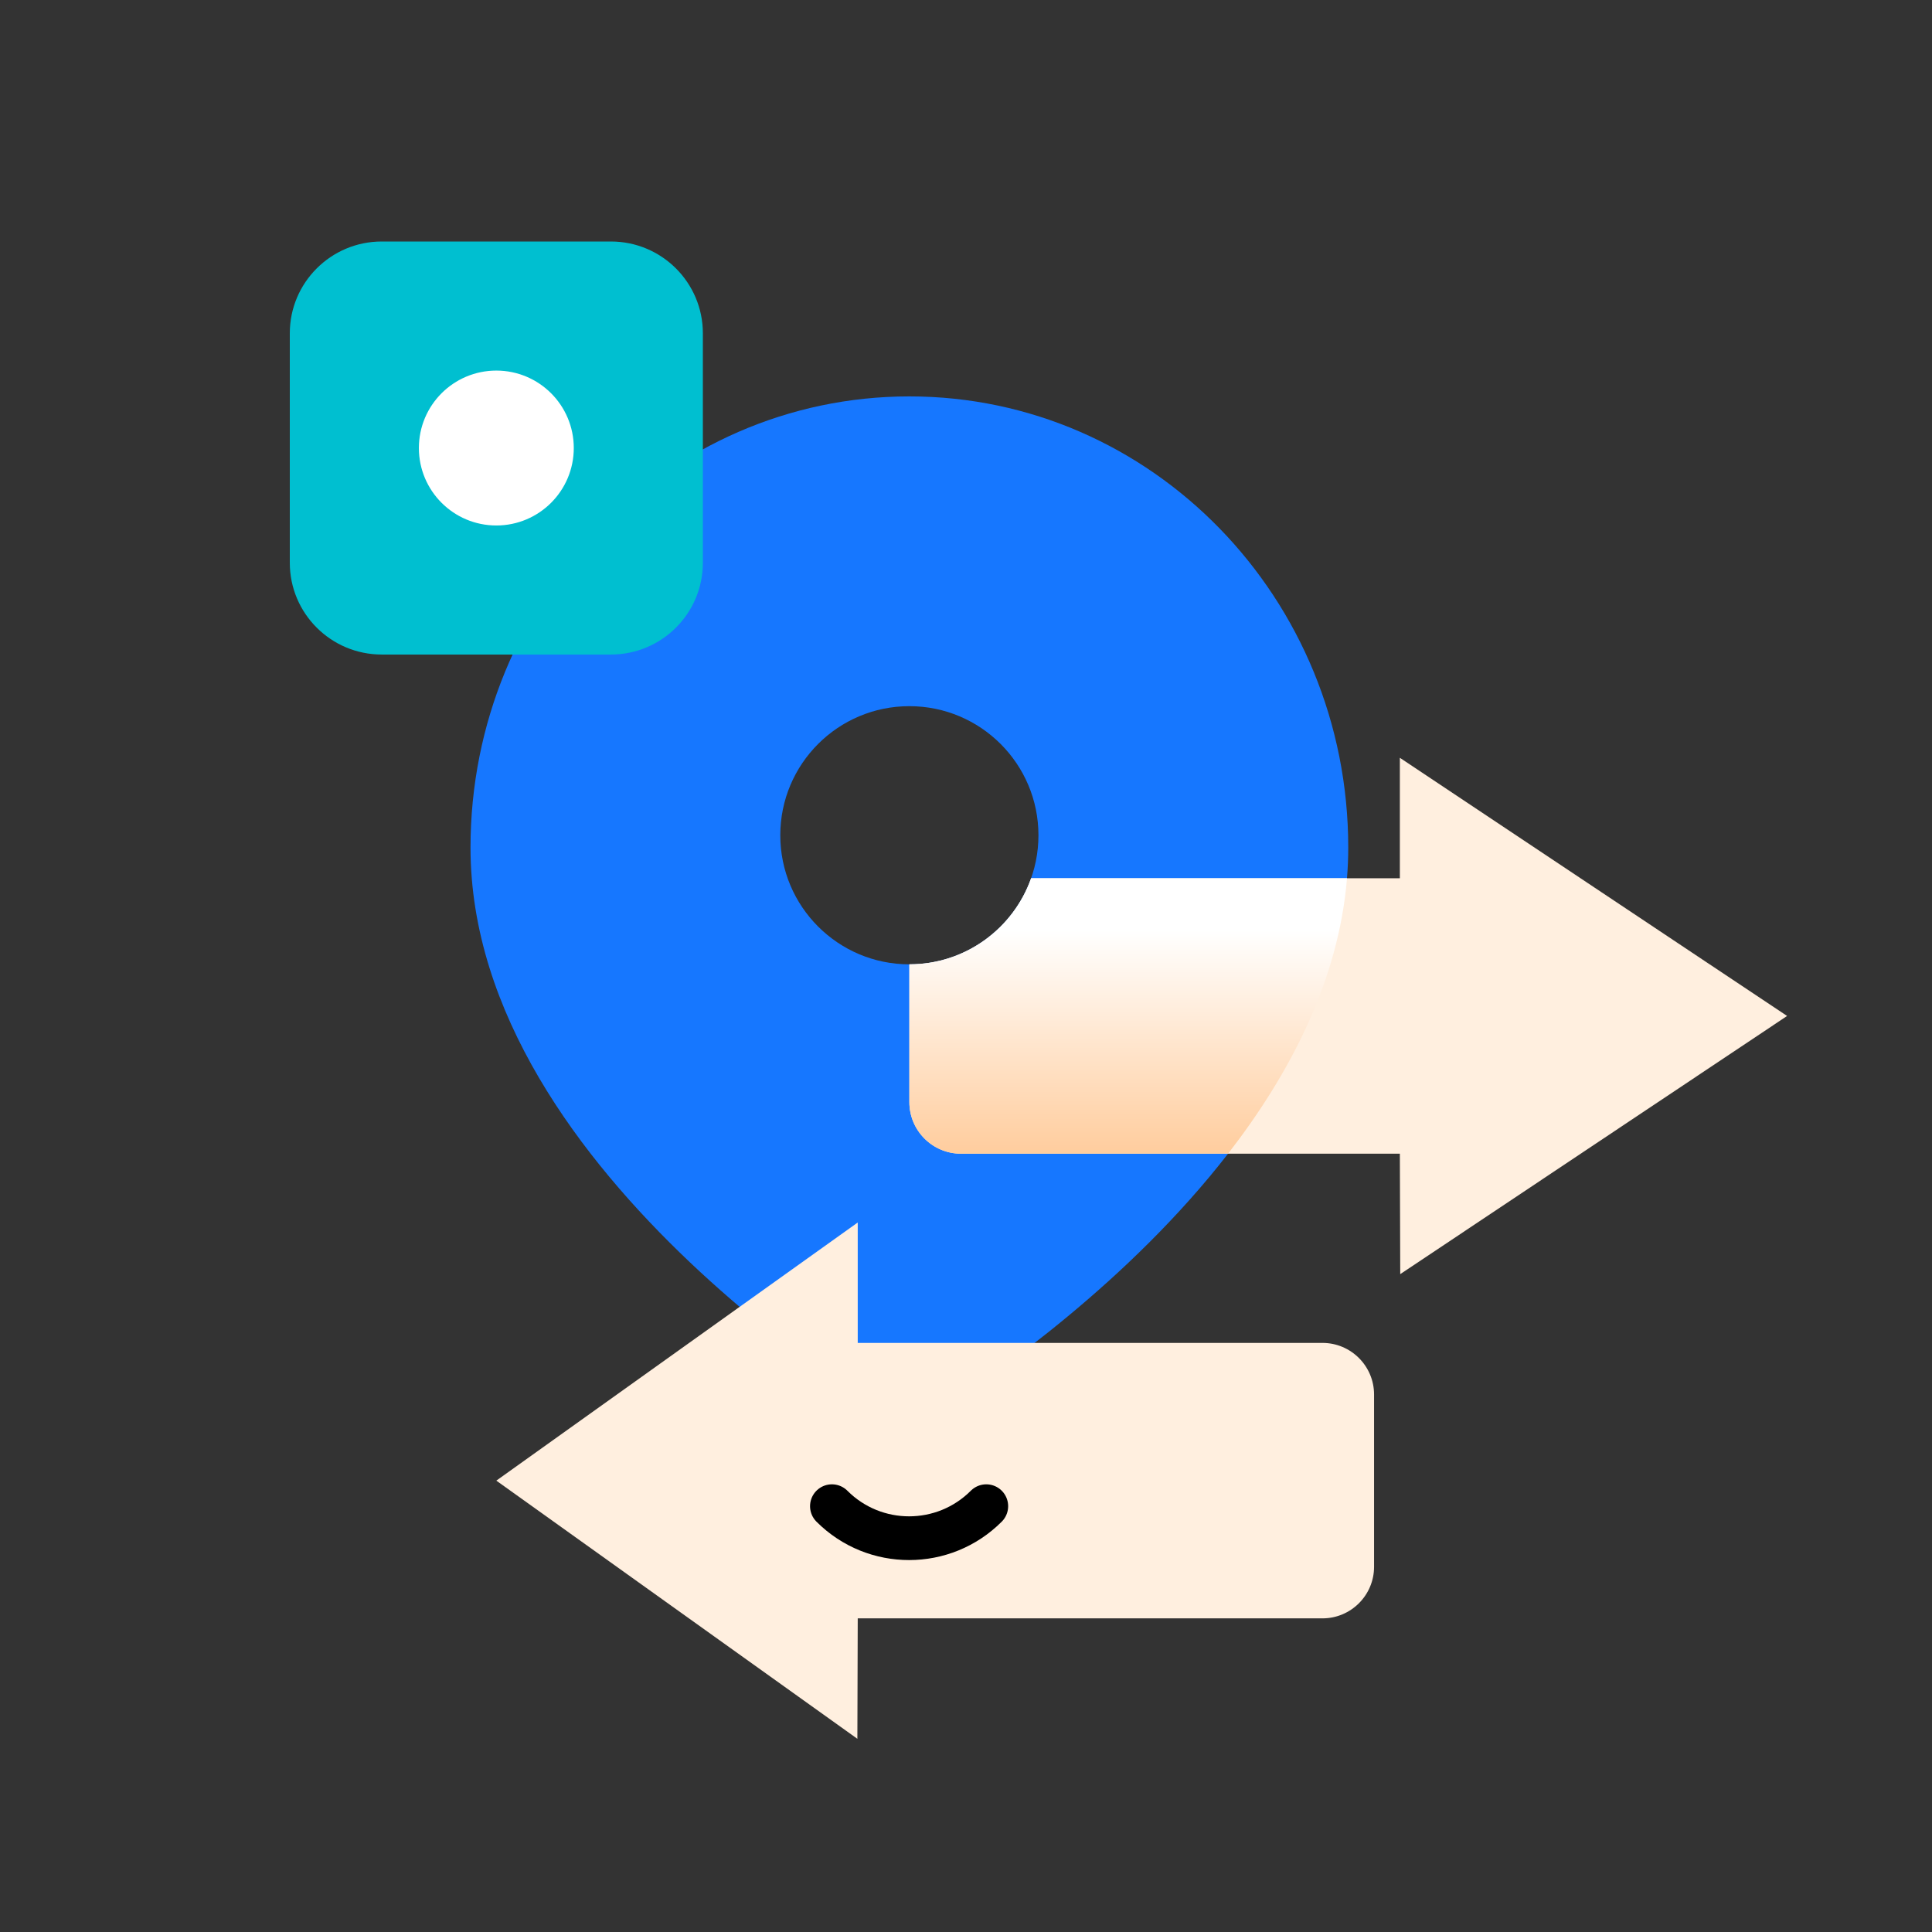 <svg width="80" height="80" viewBox="0 0 80 80" fill="none" xmlns="http://www.w3.org/2000/svg">
<rect x="0" y="0" width="80" height="80" fill="#333333" stroke="none"/>
<g style="mix-blend-mode:multiply">
<path fill-rule="evenodd" clip-rule="evenodd" d="M37.655 59.172C37.655 59.172 55.828 48.794 55.828 35.095C55.828 24.778 47.691 16.414 37.655 16.414C27.619 16.414 19.483 24.778 19.483 35.095C19.483 48.794 37.655 59.172 37.655 59.172ZM43 34.586C43 37.538 40.607 39.931 37.655 39.931C34.703 39.931 32.31 37.538 32.31 34.586C32.31 31.634 34.703 29.241 37.655 29.241C40.607 29.241 43 31.634 43 34.586Z" fill="#1677FF"/>
</g>
<path d="M20.552 61.31L35.517 50.621L35.517 55.607H54.759C55.939 55.607 56.897 56.564 56.897 57.745V64.876C56.897 66.056 55.939 67.013 54.759 67.013H35.517L35.502 72L20.552 61.31Z" fill="#FFEFDF" style="mix-blend-mode:multiply"/>
<path fill-rule="evenodd" clip-rule="evenodd" d="M42.697 36.366C41.964 38.443 39.983 39.931 37.655 39.931C37.655 39.931 37.655 39.931 37.655 39.931V45.634C37.655 46.815 38.612 47.772 39.793 47.772H57.965L57.981 52.759L74 42.069L57.965 31.379L57.965 36.366H42.697Z" fill="#FFEFDF" style="mix-blend-mode:multiply"/>
<g style="mix-blend-mode:multiply">
<path fill-rule="evenodd" clip-rule="evenodd" d="M29.104 13.801V23.303C29.104 25.402 27.399 27.103 25.296 27.103H15.807C13.705 27.103 12 25.402 12 23.303V13.801C12 11.702 13.705 10 15.807 10H25.296C27.399 10 29.104 11.702 29.104 13.801Z" fill="#00BFD0"/>
</g>
<path d="M20.552 21.759C22.323 21.759 23.759 20.323 23.759 18.552C23.759 16.78 22.323 15.345 20.552 15.345C18.781 15.345 17.345 16.78 17.345 18.552C17.345 20.323 18.781 21.759 20.552 21.759Z" fill="white"/>
<path d="M40.84 62.368C39.078 64.133 36.219 64.136 34.454 62.374C34.452 62.372 34.45 62.37 34.448 62.368" stroke="black" stroke-width="1.811" stroke-linecap="round" stroke-linejoin="round"/>
<g style="mix-blend-mode:soft-light">
<path fill-rule="evenodd" clip-rule="evenodd" d="M42.697 36.366C41.964 38.443 39.983 39.931 37.655 39.931C37.655 39.931 37.655 39.931 37.655 39.931V45.634C37.655 46.815 38.612 47.772 39.793 47.772H50.851C53.419 44.461 55.432 40.587 55.776 36.366H42.697Z" fill="url(#paint0_linear_441_11274)"/>
</g>
<defs>
<linearGradient id="paint0_linear_441_11274" x1="46.715" y1="38.503" x2="46.715" y2="49.91" gradientUnits="userSpaceOnUse">
<stop stop-color="white"/>
<stop offset="1" stop-color="#FFC187"/>
</linearGradient>
</defs>
</svg>
